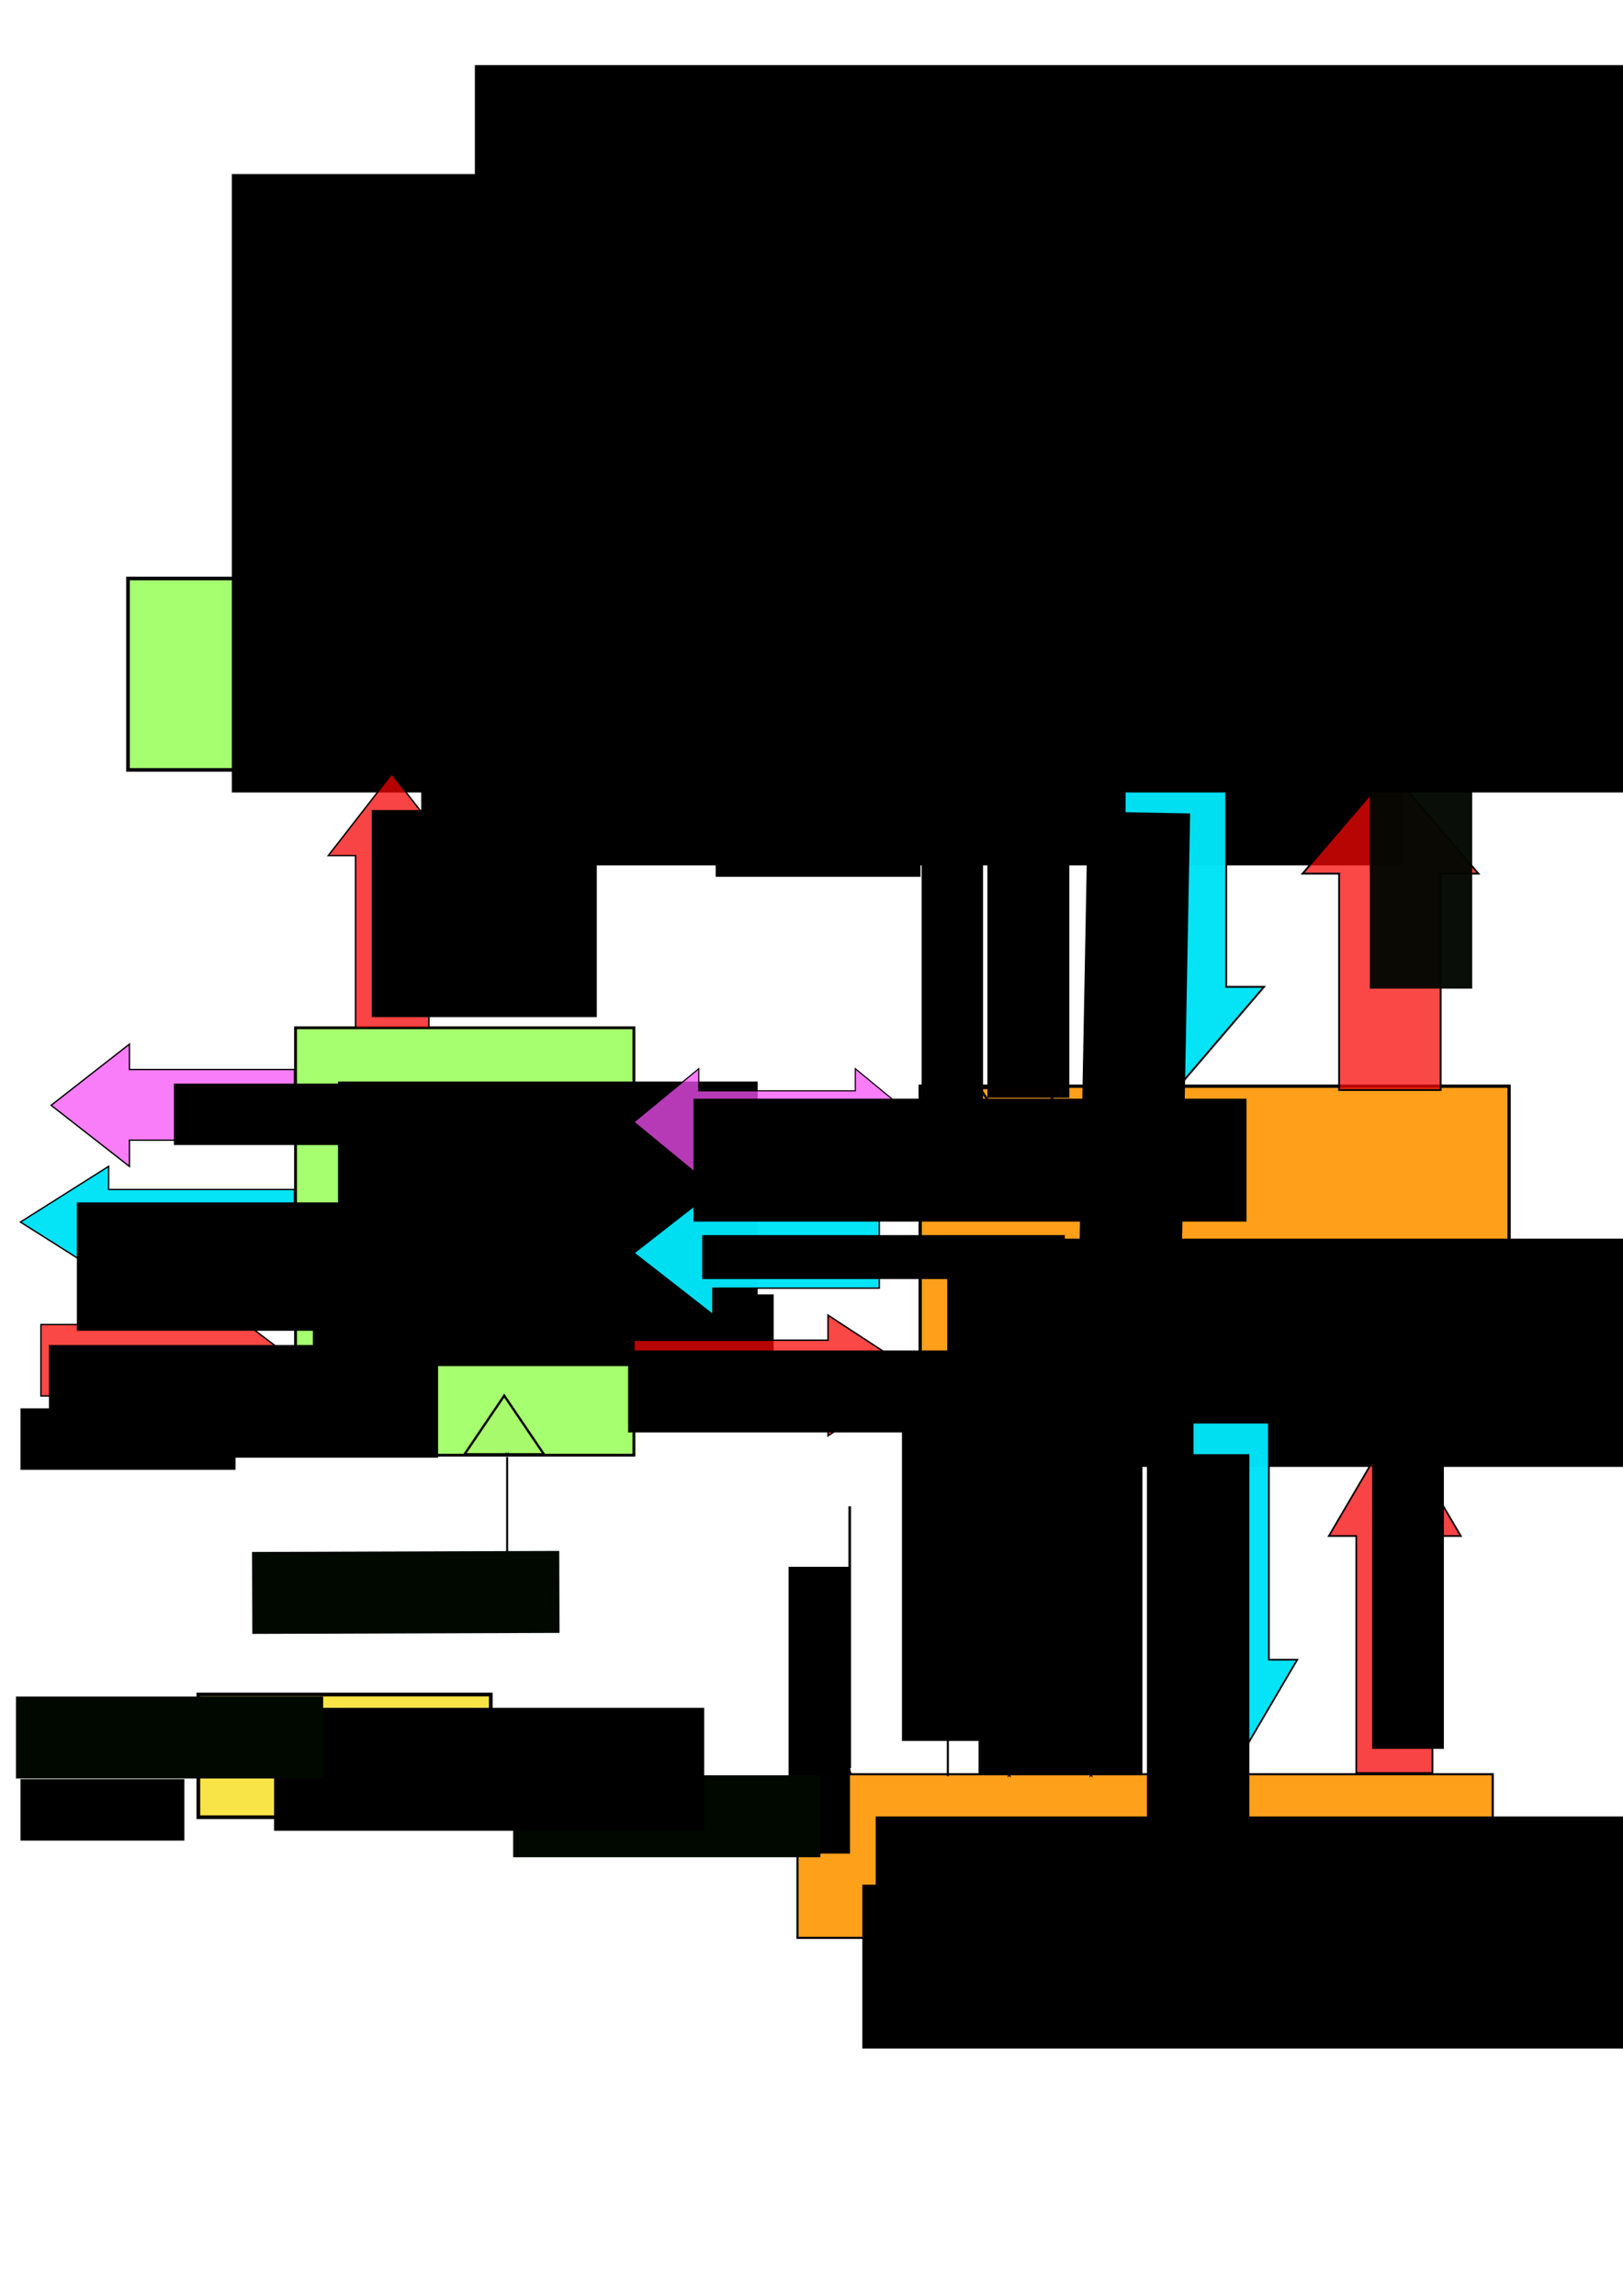 <?xml version="1.0" encoding="UTF-8" standalone="no"?>
<!-- Created with Inkscape (http://www.inkscape.org/) -->

<svg
   xmlns:dc="http://purl.org/dc/elements/1.1/"
   xmlns:cc="http://creativecommons.org/ns#"
   xmlns:rdf="http://www.w3.org/1999/02/22-rdf-syntax-ns#"
   xmlns:svg="http://www.w3.org/2000/svg"
   xmlns="http://www.w3.org/2000/svg"
   xmlns:sodipodi="http://sodipodi.sourceforge.net/DTD/sodipodi-0.dtd"
   xmlns:inkscape="http://www.inkscape.org/namespaces/inkscape"
   width="210mm"
   height="297mm"
   viewBox="0 0 210 297"
   version="1.1"
   id="svg8"
   inkscape:version="0.92.3 (2405546, 2018-03-11)"
   sodipodi:docname="SCROD_TopBlk_rev2.svg"
   inkscape:export-filename="C:\Users\Kevin\Desktop\HMB\EIC-Beamtest-FW\Documentation\Current_diagrams\SCROD_TopBlk_rev2.png"
   inkscape:export-xdpi="96"
   inkscape:export-ydpi="96">
  <defs
     id="defs2">
    <marker
       inkscape:isstock="true"
       style="overflow:visible"
       id="marker1338"
       refX="0.0"
       refY="0.0"
       orient="auto"
       inkscape:stockid="Arrow1Lstart">
      <path
         transform="scale(0.8) translate(12.5,0)"
         style="fill-rule:evenodd;stroke:#000000;stroke-width:1pt;stroke-opacity:1;fill:#000000;fill-opacity:1"
         d="M 0.0,0.0 L 5.0,-5.0 L -12.5,0.0 L 5.0,5.0 L 0.0,0.0 z "
         id="path1336" />
    </marker>
    <marker
       inkscape:stockid="Arrow1Lstart"
       orient="auto"
       refY="0.0"
       refX="0.0"
       id="marker1278"
       style="overflow:visible"
       inkscape:isstock="true">
      <path
         id="path1015"
         d="M 0.0,0.0 L 5.0,-5.0 L -12.5,0.0 L 5.0,5.0 L 0.0,0.0 z "
         style="fill-rule:evenodd;stroke:#000000;stroke-width:1pt;stroke-opacity:1;fill:#000000;fill-opacity:1"
         transform="scale(0.8) translate(12.5,0)" />
    </marker>
    <marker
       inkscape:isstock="true"
       style="overflow:visible"
       id="marker5047"
       refX="0.0"
       refY="0.0"
       orient="auto"
       inkscape:stockid="Arrow1Lstart">
      <path
         transform="scale(0.8) translate(12.5,0)"
         style="fill-rule:evenodd;stroke:#000000;stroke-width:1pt;stroke-opacity:1;fill:#000000;fill-opacity:1"
         d="M 0.0,0.0 L 5.0,-5.0 L -12.5,0.0 L 5.0,5.0 L 0.0,0.0 z "
         id="path5045" />
    </marker>
    <marker
       inkscape:stockid="Arrow1Lstart"
       orient="auto"
       refY="0.0"
       refX="0.0"
       id="marker4895"
       style="overflow:visible"
       inkscape:isstock="true">
      <path
         id="path4893"
         d="M 0.0,0.0 L 5.0,-5.0 L -12.5,0.0 L 5.0,5.0 L 0.0,0.0 z "
         style="fill-rule:evenodd;stroke:#000000;stroke-width:1pt;stroke-opacity:1;fill:#000000;fill-opacity:1"
         transform="scale(0.8) translate(12.5,0)" />
    </marker>
    <marker
       inkscape:isstock="true"
       style="overflow:visible"
       id="marker4569"
       refX="0.0"
       refY="0.0"
       orient="auto"
       inkscape:stockid="Arrow1Lstart"
       inkscape:collect="always">
      <path
         transform="scale(0.8) translate(12.5,0)"
         style="fill-rule:evenodd;stroke:#000000;stroke-width:1pt;stroke-opacity:1;fill:#000000;fill-opacity:1"
         d="M 0.0,0.0 L 5.0,-5.0 L -12.5,0.0 L 5.0,5.0 L 0.0,0.0 z "
         id="path4567" />
    </marker>
    <marker
       inkscape:stockid="Arrow1Lstart"
       orient="auto"
       refY="0.0"
       refX="0.0"
       id="marker4358"
       style="overflow:visible"
       inkscape:isstock="true"
       inkscape:collect="always">
      <path
         id="path4356"
         d="M 0.0,0.0 L 5.0,-5.0 L -12.5,0.0 L 5.0,5.0 L 0.0,0.0 z "
         style="fill-rule:evenodd;stroke:#000000;stroke-width:1pt;stroke-opacity:1;fill:#000000;fill-opacity:1"
         transform="scale(0.8) translate(12.5,0)" />
    </marker>
    <marker
       inkscape:stockid="Arrow1Lstart"
       orient="auto"
       refY="0.0"
       refX="0.0"
       id="Arrow1Lstart"
       style="overflow:visible"
       inkscape:isstock="true"
       inkscape:collect="always">
      <path
         id="path1418"
         d="M 0.0,0.0 L 5.0,-5.0 L -12.5,0.0 L 5.0,5.0 L 0.0,0.0 z "
         style="fill-rule:evenodd;stroke:#000000;stroke-width:1pt;stroke-opacity:1;fill:#000000;fill-opacity:1"
         transform="scale(0.8) translate(12.5,0)" />
    </marker>
    <marker
       inkscape:isstock="true"
       style="overflow:visible"
       id="marker5047-9"
       refX="0"
       refY="0"
       orient="auto"
       inkscape:stockid="Arrow1Lstart">
      <path
         inkscape:connector-curvature="0"
         transform="matrix(0.8,0,0,0.8,10,0)"
         style="fill:#000000;fill-opacity:1;fill-rule:evenodd;stroke:#000000;stroke-width:1pt;stroke-opacity:1"
         d="M 0,0 5,-5 -12.5,0 5,5 Z"
         id="path5045-7" />
    </marker>
  </defs>
  <sodipodi:namedview
     id="base"
     pagecolor="#ffffff"
     bordercolor="#666666"
     borderopacity="1.0"
     inkscape:pageopacity="0.0"
     inkscape:pageshadow="2"
     inkscape:zoom="1.4"
     inkscape:cx="441.89027"
     inkscape:cy="861.40064"
     inkscape:document-units="mm"
     inkscape:current-layer="layer1"
     showgrid="true"
     showguides="true"
     inkscape:guide-bbox="true"
     inkscape:window-width="1920"
     inkscape:window-height="1017"
     inkscape:window-x="1912"
     inkscape:window-y="-8"
     inkscape:window-maximized="1">
    <inkscape:grid
       type="xygrid"
       id="grid829" />
    <sodipodi:guide
       position="-113.771,150.812"
       orientation="1,0"
       id="guide3330"
       inkscape:locked="false" />
  </sodipodi:namedview>
  <g
     inkscape:label="Layer 1"
     inkscape:groupmode="layer"
     id="layer1">
    <rect
       style="fill:#77ff23;fill-opacity:0.658;stroke:#010001;stroke-width:0.465;stroke-miterlimit:4;stroke-dasharray:none;stroke-opacity:1"
       id="rect815"
       width="169.297"
       height="24.759"
       x="16.562"
       y="74.838" />
    <flowRoot
       xml:space="preserve"
       id="flowRoot817"
       style="font-style:normal;font-weight:normal;font-size:10.667px;line-height:1.25;font-family:sans-serif;letter-spacing:0px;word-spacing:0px;fill:#000000;fill-opacity:1;stroke:none"
       transform="matrix(0.265,0,0,0.265,24.066,-7.587)"><flowRegion
         id="flowRegion819"><rect
           id="rect821"
           width="415.714"
           height="111.429"
           x="178.571"
           y="339.663" /></flowRegion><flowPara
         id="flowPara823"><flowSpan
   style="font-weight:bold;font-size:21.333px"
   id="flowSpan825">S6 Ethernet Module</flowSpan> </flowPara></flowRoot>    <path
       inkscape:connector-curvature="0"
       id="rect861"
       d="M 90.752,61.462 H 85.865 V 33.469 H 72.727 V 61.462 H 67.998 L 73.686,68.106 79.375,74.75 85.064,68.106 Z"
       style="fill:#00e3f7;fill-opacity:0.978;stroke:#010001;stroke-width:0.239;stroke-opacity:1" />
    <path
       style="fill:#f50807;fill-opacity:0.735;stroke:#010001;stroke-width:0.239;stroke-opacity:1"
       d="m 128.852,46.821 h -4.888 V 74.814 H 110.827 V 46.821 h -4.729 l 5.689,-6.644 5.689,-6.644 5.689,6.644 z"
       id="path1147"
       inkscape:connector-curvature="0" />
    <rect
       y="140.518"
       x="119.062"
       height="42.711"
       width="76.2"
       id="rect1215"
       style="fill:#ff9500;fill-opacity:0.895;stroke:#010001;stroke-width:0.424;stroke-miterlimit:4;stroke-dasharray:none;stroke-opacity:1" />
    <flowRoot
       transform="matrix(0.265,0,0,0.265,75.241,70.229)"
       style="font-style:normal;font-weight:normal;font-size:10.667px;line-height:1.25;font-family:sans-serif;letter-spacing:0px;word-spacing:0px;fill:#000000;fill-opacity:1;stroke:none"
       id="flowRoot1225"
       xml:space="preserve"><flowRegion
         id="flowRegion1219"><rect
           y="339.663"
           x="178.571"
           height="111.429"
           width="415.714"
           id="rect1217" /></flowRegion><flowPara
         id="flowPara1223"><flowSpan
   style="font-weight:bold;font-size:21.333px"
   id="flowSpan6314">Command Interpreter</flowSpan> </flowPara></flowRoot>    <path
       style="fill:#00e3f7;fill-opacity:0.978;stroke:#010001;stroke-width:0.239;stroke-opacity:1"
       d="m 163.546,127.667 h -4.888 V 99.674 h -13.137 v 27.993 h -4.729 l 5.689,6.644 5.689,6.644 5.689,-6.644 z"
       id="path1264"
       inkscape:connector-curvature="0" />
    <flowRoot
       xml:space="preserve"
       id="flowRoot1274-0"
       style="font-style:normal;font-weight:normal;font-size:10.667px;line-height:1.25;font-family:sans-serif;letter-spacing:0px;word-spacing:0px;fill:#000000;fill-opacity:1;stroke:none"
       transform="matrix(-0.005,0.265,-0.265,-0.005,253.359,72.644)"><flowRegion
         id="flowRegion1276-4"><rect
           id="rect1278-4"
           width="220"
           height="50"
           x="130"
           y="372.52" /></flowRegion><flowPara
         id="flowPara1280-8"><flowSpan
   style="font-size:13.333px"
   id="flowSpan1282"><flowSpan
   id="flowSpan1141"
   style="font-size:18.667px">RxData</flowSpan> </flowSpan> </flowPara></flowRoot>    <g
       id="g1439"
       transform="translate(9.525)">
      <path
         style="fill:#f70803;fill-opacity:0.735;stroke:#010001;stroke-width:0.239;stroke-miterlimit:4;stroke-dasharray:none;stroke-opacity:1"
         d="m 181.769,113.02 h -4.888 v 27.993 h -13.137 v -27.993 h -4.729 l 5.689,-6.644 5.689,-6.644 5.689,6.644 z"
         id="path1365"
         inkscape:connector-curvature="0" />
      <flowRoot
         transform="matrix(0,-0.265,0.265,0,68.996,151.745)"
         style="font-style:normal;font-weight:normal;font-size:10.667px;line-height:1.25;font-family:sans-serif;letter-spacing:0px;word-spacing:0px;fill:#040803;fill-opacity:0.972;stroke:none"
         id="flowRoot1367"
         xml:space="preserve"><flowRegion
           id="flowRegion1369"
           style="fill:#040803;fill-opacity:0.972"><rect
             y="372.52"
             x="90"
             height="50"
             width="230"
             id="rect1371"
             style="fill:#040803;fill-opacity:0.972" /></flowRegion><flowPara
           style="font-size:18.667px;fill:#040803;fill-opacity:0.972"
           id="flowPara1373">TXData</flowPara></flowRoot>    </g>
    <path
       sodipodi:type="star"
       style="fill:#f50000;fill-opacity:0.022;stroke:#010001;stroke-width:0.311;stroke-miterlimit:4;stroke-dasharray:none;stroke-opacity:1"
       id="path1390"
       sodipodi:sides="3"
       sodipodi:cx="29.104166"
       sodipodi:cy="90.625"
       sodipodi:r1="5.9162631"
       sodipodi:r2="2.9581316"
       sodipodi:arg1="-2.677945"
       sodipodi:arg2="-1.6307475"
       inkscape:flatsided="false"
       inkscape:rounded="0"
       inkscape:randomized="0"
       d="m 23.812,87.979 5.114,-0.307 5.114,-0.307 -2.291,4.583 -2.291,4.583 -2.823,-4.276 z"
       inkscape:transform-center-y="-1.2606387"
       transform="matrix(0.998,-0.051,-0.06,-0.851,108.28,175.309)"
       inkscape:transform-center-x="1.4475343e-006" />
    <flowRoot
       transform="matrix(0.265,0,0,0.265,-13.59,17.697)"
       style="font-style:normal;font-weight:normal;font-size:10.667px;line-height:1.25;font-family:sans-serif;letter-spacing:0px;word-spacing:0px;fill:#000000;fill-opacity:1;stroke:none"
       id="flowRoot1199-3"
       xml:space="preserve"><flowRegion
         id="flowRegion1201-6"><rect
           y="2.52"
           x="380"
           height="55.97"
           width="239.22"
           id="rect1203-5" /></flowRegion><flowPara
         id="flowPara1205-1"><flowSpan
   style="font-size:18.667px"
   id="flowSpan1240">Gigabit Tranceiver Protocol Signals</flowSpan> </flowPara></flowRoot>    <path
       style="fill:none;stroke:#000000;stroke-width:0.339px;stroke-linecap:butt;stroke-linejoin:miter;stroke-opacity:1;marker-start:url(#Arrow1Lstart)"
       d="M 131.902,140.096 V 99.615"
       id="path1700"
       inkscape:connector-curvature="0"
       sodipodi:nodetypes="cc" />
    <flowRoot
       xml:space="preserve"
       id="flowRoot4256"
       style="font-style:normal;font-weight:normal;font-size:10.667px;line-height:1.25;font-family:sans-serif;letter-spacing:0px;word-spacing:0px;fill:#000000;fill-opacity:1;stroke:none"
       transform="matrix(0,0.265,-0.265,0,245.032,30.719)"><flowRegion
         id="flowRegion4258"><rect
           id="rect4260"
           width="150"
           height="40"
           x="270"
           y="402.52" /></flowRegion><flowPara
         id="flowPara4262"
         style="font-size:18.667px">125MHz Clock</flowPara></flowRoot>    <path
       inkscape:transform-center-x="1.4475343e-006"
       transform="matrix(0.998,0.051,-0.06,0.851,108.28,64.69)"
       inkscape:transform-center-y="1.2606385"
       d="m 23.812,87.979 5.114,-0.307 5.114,-0.307 -2.291,4.583 -2.291,4.583 -2.823,-4.276 z"
       inkscape:randomized="0"
       inkscape:rounded="0"
       inkscape:flatsided="false"
       sodipodi:arg2="-1.6307475"
       sodipodi:arg1="-2.677945"
       sodipodi:r2="2.9581316"
       sodipodi:r1="5.9162631"
       sodipodi:cy="90.625"
       sodipodi:cx="29.104166"
       sodipodi:sides="3"
       id="path4264"
       style="fill:#f50000;fill-opacity:0.022;stroke:#010001;stroke-width:0.311;stroke-miterlimit:4;stroke-dasharray:none;stroke-opacity:1"
       sodipodi:type="star" />
    <rect
       style="fill:#ff9500;fill-opacity:0.894;stroke:#010001;stroke-width:0.277;stroke-miterlimit:4;stroke-dasharray:none;stroke-opacity:1"
       id="rect4266"
       width="89.958"
       height="21.167"
       x="103.188"
       y="229.525" />
    <flowRoot
       xml:space="preserve"
       id="flowRoot4276"
       style="font-style:normal;font-weight:normal;font-size:10.667px;line-height:1.25;font-family:sans-serif;letter-spacing:0px;word-spacing:0px;fill:#000000;fill-opacity:1;stroke:none"
       transform="matrix(0.265,0,0,0.265,78.855,3.774)"><flowRegion
         id="flowRegion4278"><rect
           id="rect4280"
           width="580"
           height="70"
           x="130"
           y="872.52" /></flowRegion><flowPara
         id="flowPara4282"
         style="font-weight:bold;font-size:18.667px">SCROD Control Registers</flowPara></flowRoot>    <flowRoot
       xml:space="preserve"
       id="flowRoot4284"
       style="font-style:normal;font-weight:normal;font-size:10.667px;line-height:1.25;font-family:sans-serif;letter-spacing:0px;word-spacing:0px;fill:#000000;fill-opacity:1;stroke:none"
       transform="matrix(0.265,0,0,0.265,77.129,12.594)"><flowRegion
         id="flowRegion4286"><rect
           id="rect4288"
           width="420"
           height="80"
           x="130"
           y="872.52" /></flowRegion><flowPara
         id="flowPara4290"><flowSpan
   style="font-size:18.667px"
   id="flowSpan1196">20 Registers, 32-bits long each</flowSpan> </flowPara></flowRoot>    <path
       inkscape:connector-curvature="0"
       id="path4316"
       d="m 167.85,214.709 h -3.669 V 184.049 h -9.862 v 30.66 h -3.55 l 4.27,7.277 4.27,7.277 4.27,-7.277 z"
       style="fill:#00e3f7;fill-opacity:0.978;stroke:#010001;stroke-width:0.217;stroke-opacity:1" />
    <flowRoot
       xml:space="preserve"
       id="flowRoot4336"
       style="font-style:normal;font-weight:normal;font-size:10.667px;line-height:1.25;font-family:sans-serif;letter-spacing:0px;word-spacing:0px;fill:#000000;fill-opacity:1;stroke:none"
       transform="matrix(0,0.265,-0.265,0,326.62,156.32)"><flowRegion
         id="flowRegion4338"><rect
           id="rect4340"
           width="270"
           height="50"
           x="120"
           y="622.52" /></flowRegion><flowPara
         id="flowPara4342"
         style="font-size:18.667px">write data</flowPara></flowRoot>    <path
       style="fill:#f50000;fill-opacity:0.733;stroke:#010001;stroke-width:0.217;stroke-opacity:1"
       d="m 189.017,198.708 h -3.669 v 30.66 h -9.862 v -30.66 h -3.55 l 4.27,-7.277 4.27,-7.277 4.27,7.277 z"
       id="path4344"
       inkscape:connector-curvature="0" />
    <flowRoot
       xml:space="preserve"
       id="flowRoot4346"
       style="font-style:normal;font-weight:normal;font-size:10.667px;line-height:1.25;font-family:sans-serif;letter-spacing:0px;word-spacing:0px;fill:#000000;fill-opacity:1;stroke:none"
       transform="matrix(0,-0.265,0.265,0,-0.67,321.641)"><flowRegion
         id="flowRegion4348"><rect
           id="rect4350"
           width="160"
           height="35"
           x="360"
           y="672.52" /></flowRegion><flowPara
         id="flowPara4352"
         style="font-size:18.667px">Read Data</flowPara></flowRoot>    <path
       style="fill:none;stroke:#000000;stroke-width:0.265;stroke-linecap:butt;stroke-linejoin:miter;stroke-miterlimit:4;stroke-dasharray:none;stroke-opacity:1;marker-start:url(#marker4358)"
       d="M 141.163,229.261 V 184.017"
       id="path4354"
       inkscape:connector-curvature="0"
       sodipodi:nodetypes="cc" />
    <flowRoot
       xml:space="preserve"
       id="flowRoot4534"
       style="font-style:normal;font-weight:normal;font-size:10.667px;line-height:1.25;font-family:sans-serif;letter-spacing:0px;word-spacing:0px;fill:#000000;fill-opacity:1;stroke:none"
       transform="matrix(0,0.265,-0.265,0,318.536,98.439)"><flowRegion
         id="flowRegion4536"><rect
           id="rect4538"
           width="80"
           height="25"
           x="380"
           y="687.52" /></flowRegion><flowPara
         id="flowPara4540"
         style="font-size:18.667px">Rd/Wr flag</flowPara></flowRoot>    <path
       sodipodi:nodetypes="cc"
       inkscape:connector-curvature="0"
       id="path4565"
       d="M 130.579,229.261 V 184.017"
       style="fill:none;stroke:#000000;stroke-width:0.265;stroke-linecap:butt;stroke-linejoin:miter;stroke-miterlimit:4;stroke-dasharray:none;stroke-opacity:1;marker-start:url(#marker4569)" />
    <flowRoot
       xml:space="preserve"
       id="flowRoot4877"
       style="font-style:normal;font-weight:normal;font-size:10.667px;line-height:1.25;font-family:sans-serif;letter-spacing:0px;word-spacing:0px;fill:#000000;fill-opacity:1;stroke:none"
       transform="matrix(0,0.265,-0.265,0,310.135,112.949)"><flowRegion
         id="flowRegion4879"><rect
           id="rect4881"
           width="160"
           height="80"
           x="280"
           y="612.52" /></flowRegion><flowPara
         id="flowPara4883"
         style="font-size:18.667px">start operation</flowPara></flowRoot>    <path
       style="fill:none;stroke:#000000;stroke-width:0.265;stroke-linecap:butt;stroke-linejoin:miter;stroke-miterlimit:4;stroke-dasharray:none;stroke-opacity:1;marker-start:url(#marker4895)"
       d="M 122.642,184.531 V 229.775"
       id="path4891"
       inkscape:connector-curvature="0"
       sodipodi:nodetypes="cc" />
    <flowRoot
       xml:space="preserve"
       id="flowRoot5029"
       style="font-style:normal;font-weight:normal;font-size:10.667px;line-height:1.25;font-family:sans-serif;letter-spacing:0px;word-spacing:0px;fill:#000000;fill-opacity:1;stroke:none"
       transform="matrix(0,-0.265,0.265,0,-58.862,291.473)"><flowRegion
         id="flowRegion5031"><rect
           id="rect5033"
           width="179.967"
           height="64.901"
           x="250"
           y="662.52" /></flowRegion><flowPara
         id="flowPara5035"> <flowSpan
   style="font-size:18.667px"
   id="flowSpan1216">Acknowledge</flowSpan></flowPara></flowRoot>    <path
       sodipodi:nodetypes="cc"
       inkscape:connector-curvature="0"
       id="path5043"
       d="M 121.848,140.096 V 99.615"
       style="fill:none;stroke:#000000;stroke-width:0.339px;stroke-linecap:butt;stroke-linejoin:miter;stroke-opacity:1;marker-start:url(#marker5047)" />
    <flowRoot
       xml:space="preserve"
       id="flowRoot5223"
       style="font-style:normal;font-weight:normal;font-size:10.667px;line-height:1.25;font-family:sans-serif;letter-spacing:0px;word-spacing:0px;fill:#000000;fill-opacity:1;stroke:none"
       transform="matrix(0,0.265,-0.265,0,231.215,45.558)"><flowRegion
         id="flowRegion5225"><rect
           id="rect5227"
           width="140"
           height="30"
           x="240"
           y="392.52" /></flowRegion><flowPara
         id="flowPara5229"
         style="font-size:18.667px">Reset</flowPara></flowRoot>    <path
       sodipodi:nodetypes="cc"
       inkscape:connector-curvature="0"
       id="path5043-2"
       d="m 109.942,228.732 v -33.867"
       style="fill:none;stroke:#000000;stroke-width:0.339px;stroke-linecap:butt;stroke-linejoin:miter;stroke-opacity:1;marker-start:url(#marker5047-9)" />
    <flowRoot
       xml:space="preserve"
       id="flowRoot5223-1"
       style="font-style:normal;font-weight:normal;font-size:10.667px;line-height:1.25;font-family:sans-serif;letter-spacing:0px;word-spacing:0px;fill:#000000;fill-opacity:1;stroke:none"
       transform="matrix(0,0.265,-0.265,0,214,139.091)"><flowRegion
         id="flowRegion5225-6"><rect
           id="rect5227-1"
           width="140"
           height="30"
           x="240"
           y="392.52" /></flowRegion><flowPara
         id="flowPara5229-2"
         style="font-size:18.667px">Reset</flowPara></flowRoot>    <flowRoot
       xml:space="preserve"
       id="flowRoot6318"
       style="font-style:normal;font-weight:normal;font-size:10.667px;line-height:1.25;font-family:sans-serif;letter-spacing:0px;word-spacing:0px;fill:#000000;fill-opacity:1;stroke:none"
       transform="matrix(0,0.265,-0.265,0,182.37,22.282)"><flowRegion
         id="flowRegion6320"><rect
           id="rect6322"
           width="260"
           height="100"
           x="60"
           y="382.52" /></flowRegion><flowPara
         id="flowPara6324"
         style="font-size:13.333px">PC DATA IN</flowPara></flowRoot>    <flowRoot
       transform="matrix(0,0.265,-0.265,0,220.47,28.632)"
       style="font-style:normal;font-weight:normal;font-size:10.667px;line-height:1.25;font-family:sans-serif;letter-spacing:0px;word-spacing:0px;fill:#000000;fill-opacity:1;stroke:none"
       id="flowRoot6332"
       xml:space="preserve"><flowRegion
         id="flowRegion6328"><rect
           y="382.52"
           x="60"
           height="100"
           width="260"
           id="rect6326" /></flowRegion><flowPara
         style="font-size:13.333px"
         id="flowPara6330">PC DATA OUT</flowPara></flowRoot>    <rect
       style="fill:#77ff23;fill-opacity:0.659;stroke:#010001;stroke-width:0.366;stroke-miterlimit:4;stroke-dasharray:none;stroke-opacity:1"
       id="rect932"
       width="55.292"
       height="43.781"
       x="132.958"
       y="-82.021"
       transform="rotate(90)" />
    <flowRoot
       xml:space="preserve"
       id="flowRoot934"
       style="font-style:normal;font-weight:normal;font-size:10.667px;line-height:1.25;font-family:sans-serif;letter-spacing:0px;word-spacing:0px;fill:#000000;fill-opacity:1;stroke:none"
       transform="matrix(0.265,0,0,0.265,11.938,-46.255)"><flowRegion
         id="flowRegion936"><rect
           id="rect938"
           width="204.882"
           height="106.822"
           x="120"
           y="702.52" /></flowRegion><flowPara
         id="flowPara940"
         style="font-weight:bold;font-size:21.333px">Daughter-</flowPara><flowPara
         style="font-weight:bold;font-size:21.333px"
         id="flowPara1067">Card </flowPara><flowPara
         id="flowPara942"
         style="font-weight:bold;font-size:21.333px" /><flowPara
         style="font-weight:bold;font-size:21.333px"
         id="flowPara1158">Interface</flowPara><flowPara
         id="flowPara944"> </flowPara></flowRoot>    <flowRoot
       xml:space="preserve"
       id="flowRoot950"
       style="font-style:normal;font-weight:normal;font-size:10.667px;line-height:1.25;font-family:sans-serif;letter-spacing:0px;word-spacing:0px;fill:#000000;fill-opacity:1;stroke:none"
       transform="matrix(0.265,0,0,0.265,17.953,-12.093)"><flowRegion
         id="flowRegion952"><rect
           id="rect954"
           width="225"
           height="35"
           x="85"
           y="677.52" /></flowRegion><flowPara
         id="flowPara956"
         style="font-size:18.667px">Quad-Byte Link</flowPara><flowPara
         id="flowPara958"
         style="font-size:18.667px">       Module</flowPara></flowRoot>    <flowRoot
       xml:space="preserve"
       id="flowRoot960"
       style="fill:black;fill-opacity:1;stroke:none;font-family:sans-serif;font-style:normal;font-weight:normal;font-size:18.667px;line-height:1.25;letter-spacing:0px;word-spacing:0px;"><flowRegion
         id="flowRegion962"
         style="font-size:18.667px;"><rect
           id="rect964"
           width="740"
           height="80"
           x="30"
           y="22.52"
           style="font-size:18.667px;" /></flowRegion><flowPara
         id="flowPara966" /></flowRoot>    <flowRoot
       xml:space="preserve"
       id="flowRoot968"
       style="font-style:normal;font-weight:normal;font-size:10.667px;line-height:1.25;font-family:sans-serif;letter-spacing:0px;word-spacing:0px;fill:#000000;fill-opacity:1;stroke:none"
       transform="matrix(0.265,0,0,0.265,48.192,2.457)"><flowRegion
         id="flowRegion970"><rect
           id="rect972"
           width="860"
           height="80"
           x="50"
           y="22.52" /></flowRegion><flowPara
         id="flowPara974"
         style="font-weight:bold;font-size:24px">SCROD Firmware Structure </flowPara></flowRoot>    <path
       style="fill:#f70803;fill-opacity:0.735;stroke:#010001;stroke-width:0.188;stroke-opacity:1"
       d="m 107.139,185.737 v -3.351 H 82.021 v -9.007 H 107.139 v -3.242 l 5.962,3.9 5.962,3.9 -5.962,3.9 z"
       id="path985"
       inkscape:connector-curvature="0" />
    <flowRoot
       xml:space="preserve"
       id="flowRoot987"
       style="font-style:normal;font-weight:normal;font-size:10.667px;line-height:1.25;font-family:sans-serif;letter-spacing:0px;word-spacing:0px;fill:#000000;fill-opacity:1;stroke:none"
       transform="matrix(0.265,0,0,0.265,78.622,-19.412)"><flowRegion
         id="flowRegion989"><rect
           id="rect991"
           width="270"
           height="40"
           x="10"
           y="732.52" /></flowRegion><flowPara
         id="flowPara993"><flowSpan
   style="font-size:18.667px"
   id="flowSpan1162"> DC Response</flowSpan> </flowPara></flowRoot>    <path
       inkscape:connector-curvature="0"
       id="path995"
       d="m 92.241,170.067 v -3.424 h 21.53 v -9.204 H 92.241 V 154.125 l -5.11,3.985 -5.11,3.985 5.11,3.985 z"
       style="fill:#00e3f7;fill-opacity:0.978;stroke:#010001;stroke-width:0.176;stroke-opacity:1" />
    <flowRoot
       xml:space="preserve"
       id="flowRoot997"
       style="font-style:normal;font-weight:normal;font-size:10.667px;line-height:1.25;font-family:sans-serif;letter-spacing:0px;word-spacing:0px;fill:#000000;fill-opacity:1;stroke:none"
       transform="scale(0.265)"><flowRegion
         id="flowRegion999"><rect
           id="rect1001"
           width="105"
           height="30"
           x="10"
           y="687.52" /></flowRegion><flowPara
         id="flowPara1003" /></flowRoot>    <flowRoot
       xml:space="preserve"
       id="flowRoot1005"
       style="font-style:normal;font-weight:normal;font-size:10.667px;line-height:1.25;font-family:sans-serif;letter-spacing:0px;word-spacing:0px;fill:#000000;fill-opacity:1;stroke:none"
       transform="matrix(0.265,0,0,0.265,15.335,21.315)"><flowRegion
         id="flowRegion1007"><rect
           id="rect1009"
           width="177.041"
           height="21.44"
           x="285"
           y="522.52" /></flowRegion><flowPara
         id="flowPara1011"
         style="font-size:18.667px">DC Cmd</flowPara></flowRoot>    <path
       style="fill:#00e3f7;fill-opacity:0.978;stroke:#010001;stroke-width:0.177;stroke-opacity:1"
       d="m 14.058,165.304 v -3.098 h 24.042 v -8.326 H 14.058 v -2.997 l -5.706,3.605 -5.706,3.605 5.706,3.605 z"
       id="path1280"
       inkscape:connector-curvature="0" />
    <path
       inkscape:connector-curvature="0"
       id="path1282"
       d="m 27.579,184.02 v -3.436 H 5.292 v -9.237 H 27.579 v -3.325 l 5.29,4 5.29,4 -5.29,4 z"
       style="fill:#f70803;fill-opacity:0.735;stroke:#010001;stroke-width:0.179;stroke-opacity:1" />
    <flowRoot
       xml:space="preserve"
       id="flowRoot1284"
       style="font-style:normal;font-weight:normal;font-size:10.667px;line-height:1.25;font-family:sans-serif;letter-spacing:0px;word-spacing:0px;fill:#000000;fill-opacity:1;stroke:none"
       transform="matrix(0.265,0,0,0.265,-6.917,-14.817)"><flowRegion
         id="flowRegion1286"><rect
           id="rect1288"
           width="190"
           height="55"
           x="50"
           y="712.52" /></flowRegion><flowPara
         id="flowPara1290"
         style="font-size:16px">DC Serial In</flowPara></flowRoot>    <flowRoot
       transform="matrix(0.28,0,0,0.302,-4.051,-59.635)"
       style="font-style:normal;font-weight:normal;font-size:10.667px;line-height:1.25;font-family:sans-serif;letter-spacing:0px;word-spacing:0px;fill:#000000;fill-opacity:1;stroke:none"
       id="flowRoot1298"
       xml:space="preserve"><flowRegion
         id="flowRegion1294"><rect
           y="712.52"
           x="50"
           height="55"
           width="190"
           id="rect1292" /></flowRegion><flowPara
         id="flowPara1296"
         style="font-size:14.564px">DC Serial Out</flowPara></flowRoot>    <path
       style="fill:#f74ff7;fill-opacity:0.735;stroke:#010001;stroke-width:0.148;stroke-miterlimit:4;stroke-dasharray:none;stroke-opacity:1"
       d="m 90.418,138.25 -4.198,3.454 -4.198,3.454 4.198,3.454 4.198,3.454 v -2.968 h 2.558 15.133 2.558 v 2.968 l 4.198,-3.454 4.198,-3.454 -4.198,-3.454 -4.198,-3.454 v 2.871 h -2.558 -15.133 -2.558 z"
       id="path1300"
       inkscape:connector-curvature="0" />
    <flowRoot
       xml:space="preserve"
       id="flowRoot1302"
       style="font-style:normal;font-weight:normal;font-size:10.667px;line-height:1.25;font-family:sans-serif;letter-spacing:0px;word-spacing:0px;fill:#000000;fill-opacity:1;stroke:none"
       transform="matrix(0.265,0,0,0.265,63.235,27.517)"><flowRegion
         id="flowRegion1304"><rect
           id="rect1306"
           width="270"
           height="60"
           x="100"
           y="432.52" /></flowRegion><flowPara
         id="flowPara1308"
         style="font-size:18.667px">QBLink  </flowPara></flowRoot>    <path
       inkscape:connector-curvature="0"
       id="path1310"
       d="m 16.749,150.9 v -3.399 h 21.351 v -9.137 H 16.749 v -3.289 l -5.067,3.956 -5.067,3.956 5.067,3.956 z"
       style="fill:#f74ff7;fill-opacity:0.735;stroke:#010001;stroke-width:0.174;stroke-miterlimit:4;stroke-dasharray:none;stroke-opacity:1" />
    <flowRoot
       xml:space="preserve"
       id="flowRoot1312"
       style="fill:black;fill-opacity:1;stroke:none;font-family:sans-serif;font-style:normal;font-weight:normal;font-size:10.667px;line-height:1.25;letter-spacing:0px;word-spacing:0px"><flowRegion
         id="flowRegion1314"><rect
           id="rect1316"
           width="10"
           height="30"
           x="325"
           y="722.52" /></flowRegion><flowPara
         id="flowPara1318" /></flowRoot>    <flowRoot
       xml:space="preserve"
       id="flowRoot1324"
       style="font-style:normal;font-weight:normal;font-size:10.667px;line-height:1.25;font-family:sans-serif;letter-spacing:0px;word-spacing:0px;fill:#000000;fill-opacity:1;stroke:none"
       transform="matrix(0.265,0,0,0.265,14.552,20.26)"><flowRegion
         id="flowRegion1326"><rect
           id="rect1328"
           width="150"
           height="30"
           x="30"
           y="452.52" /></flowRegion><flowPara
         id="flowPara1330"
         style="font-size:16px">Sync</flowPara></flowRoot>    <path
       sodipodi:type="star"
       style="fill:#f50000;fill-opacity:0.022;stroke:#010001;stroke-width:0.311;stroke-miterlimit:4;stroke-dasharray:none;stroke-opacity:1"
       id="path1332"
       sodipodi:sides="3"
       sodipodi:cx="29.104166"
       sodipodi:cy="90.625"
       sodipodi:r1="5.9162631"
       sodipodi:r2="2.9581316"
       sodipodi:arg1="-2.677945"
       sodipodi:arg2="-1.6307475"
       inkscape:flatsided="false"
       inkscape:rounded="0"
       inkscape:randomized="0"
       d="m 23.812,87.979 5.114,-0.307 5.114,-0.307 -2.291,4.583 -2.291,4.583 -2.823,-4.276 z"
       inkscape:transform-center-y="-1.2606425"
       transform="matrix(-0.998,-0.051,0.06,-0.851,88.849,264.202)"
       inkscape:transform-center-x="-4.1110453e-006" />
    <g
       id="g12073"
       transform="translate(14.023,-1.0999667e-4)">
      <path
         style="fill:none;stroke:#000000;stroke-width:0.253px;stroke-linecap:butt;stroke-linejoin:miter;stroke-opacity:1;marker-start:url(#marker1338)"
         d="M 70.644,227.15 H 48.154"
         id="path1334"
         inkscape:connector-curvature="0"
         sodipodi:nodetypes="cc" />
      <flowRoot
         xml:space="preserve"
         id="flowRoot1407"
         style="font-style:normal;font-weight:normal;font-size:10.667px;line-height:1.25;font-family:sans-serif;letter-spacing:0px;word-spacing:0px;fill:#000800;fill-opacity:1;stroke:none"
         transform="matrix(0.265,0,0,0.265,-19.176,122.995)"><flowRegion
           style="fill:#000800;fill-opacity:1"
           id="flowRegion1403"><rect
             style="fill:#000800;fill-opacity:1"
             id="rect1401"
             width="150"
             height="40"
             x="270"
             y="402.52" /></flowRegion><flowPara
           id="flowPara1405"
           style="font-size:18.667px">25MHz Clock</flowPara></flowRoot>    </g>
    <flowRoot
       xml:space="preserve"
       id="flowRoot9720"
       style="fill:black;fill-opacity:1;stroke:none;font-family:sans-serif;font-style:normal;font-weight:normal;font-size:10.667px;line-height:1.25;letter-spacing:0px;word-spacing:0px"><flowRegion
         id="flowRegion9722"><rect
           id="rect9724"
           width="105"
           height="25"
           x="70"
           y="452.52" /></flowRegion><flowPara
         id="flowPara9726" /></flowRoot>    <g
       id="g9741"
       transform="matrix(0,-0.899,1,0,-66.657,162.103)">
      <path
         inkscape:connector-curvature="0"
         id="path4344-5"
         d="m 57.194,109.134 v 3.529 h -24.76 v 9.485 h 24.76 v 3.415 l 5.876,-4.107 5.877,-4.107 -5.877,-4.107 z"
         style="fill:#f50000;fill-opacity:0.733;stroke:#010001;stroke-width:0.191;stroke-opacity:1" />
      <flowRoot
         transform="matrix(0.265,0,0,0.265,0.827,0.144)"
         style="font-style:normal;font-weight:normal;font-size:10.667px;line-height:1.25;font-family:sans-serif;letter-spacing:0px;word-spacing:0px;fill:#000000;fill-opacity:1;stroke:none"
         id="flowRoot9728"
         xml:space="preserve"><flowRegion
           id="flowRegion9730"><rect
             y="432.52"
             x="125"
             height="109.866"
             width="112.431"
             id="rect9732" /></flowRegion><flowPara
           id="flowPara9734"
           style="font-size:19.692px">Waveform</flowPara></flowRoot>      <flowRoot
         xml:space="preserve"
         id="flowRoot1188"
         style="fill:black;fill-opacity:1;stroke:none;font-family:sans-serif;font-style:normal;font-weight:normal;font-size:10.667px;line-height:1.25;letter-spacing:0px;word-spacing:0px"><flowRegion
           id="flowRegion1190"><rect
             id="rect1192"
             width="0"
             height="30"
             x="190"
             y="422.52" /></flowRegion><flowPara
           id="flowPara1194"></flowPara></flowRoot>    </g>
    <rect
       style="fill:#f9e342;fill-opacity:0.972;stroke:#060000;stroke-width:0.48;stroke-miterlimit:4;stroke-dasharray:none;stroke-opacity:1"
       id="rect11632"
       width="15.875"
       height="37.835"
       x="-235.087"
       y="-63.5"
       transform="matrix(0,-1,-1,0,0,0)" />
    <flowRoot
       xml:space="preserve"
       id="flowRoot11634"
       style="font-style:normal;font-weight:normal;font-size:10.667px;line-height:1.25;font-family:sans-serif;letter-spacing:0px;word-spacing:0px;fill:#000000;fill-opacity:1;stroke:none"
       transform="matrix(0.265,0,0,0.265,19.564,-26.177)"><flowRegion
         id="flowRegion11636"><rect
           id="rect11638"
           width="210"
           height="60"
           x="60"
           y="932.52" /></flowRegion><flowPara
         id="flowPara11640"
         style="font-weight:bold;font-size:18.667px">Clock </flowPara><flowPara
         style="font-weight:bold;font-size:18.667px"
         id="flowPara1206">Divider</flowPara></flowRoot>    <path
       style="fill:none;stroke:#000000;stroke-width:0.253px;stroke-linecap:butt;stroke-linejoin:miter;stroke-opacity:1;marker-start:url(#marker1338)"
       d="m 65.617,188.521 v 22.49"
       id="path12075"
       inkscape:connector-curvature="0"
       sodipodi:nodetypes="cc" />
    <flowRoot
       xml:space="preserve"
       id="flowRoot12083"
       style="font-style:normal;font-weight:normal;font-size:10.667px;line-height:1.25;font-family:sans-serif;letter-spacing:0px;word-spacing:0px;fill:#000800;fill-opacity:1;stroke:none"
       transform="matrix(0.265,-8.7538831e-4,8.7538831e-4,0.265,-39.291,94.339)"><flowRegion
         style="fill:#000800;fill-opacity:1"
         id="flowRegion12079"><rect
           style="fill:#000800;fill-opacity:1"
           id="rect12077"
           width="150"
           height="40"
           x="270"
           y="402.52" /></flowRegion><flowPara
         id="flowPara12081"
         style="font-size:18.667px">25MHz Clock</flowPara></flowRoot>    <g
       transform="translate(-46.038,0.529)"
       id="g12102">
      <path
         sodipodi:nodetypes="cc"
         inkscape:connector-curvature="0"
         id="path12092"
         d="M 70.644,227.15 H 48.154"
         style="fill:none;stroke:#000000;stroke-width:0.253px;stroke-linecap:butt;stroke-linejoin:miter;stroke-opacity:1;marker-start:url(#marker1338)" />
      <flowRoot
         transform="matrix(0.265,0,0,0.265,-23.447,112.278)"
         style="font-style:normal;font-weight:normal;font-size:10.667px;line-height:1.25;font-family:sans-serif;letter-spacing:0px;word-spacing:0px;fill:#000800;fill-opacity:1;stroke:none"
         id="flowRoot12100"
         xml:space="preserve"><flowRegion
           id="flowRegion12096"
           style="fill:#000800;fill-opacity:1"><rect
             y="402.52"
             x="270"
             height="40"
             width="150"
             id="rect12094"
             style="fill:#000800;fill-opacity:1" /></flowRegion><flowPara
           id="flowPara12098"
           style="font-size:18.667px">125MHz </flowPara></flowRoot>      <flowRoot
         xml:space="preserve"
         id="flowRoot1198"
         style="font-style:normal;font-weight:normal;font-size:10.667px;line-height:1.25;font-family:sans-serif;letter-spacing:0px;word-spacing:0px;fill:#000000;fill-opacity:1;stroke:none"
         transform="matrix(0.265,0,0,0.265,46.038,-1.587)"><flowRegion
           id="flowRegion1200"><rect
             id="rect1202"
             width="80"
             height="30"
             x="10"
             y="872.52" /></flowRegion><flowPara
           id="flowPara1204"
           style="font-size:18.667px">Clock</flowPara></flowRoot>    </g>
    <flowRoot
       xml:space="preserve"
       id="flowRoot1232"
       style="fill:black;fill-opacity:1;stroke:none;font-family:sans-serif;font-style:normal;font-weight:normal;font-size:10.667px;line-height:1.25;letter-spacing:0px;word-spacing:0px"><flowRegion
         id="flowRegion1234"><rect
           id="rect1236"
           width="10"
           height="50"
           x="260"
           y="722.52" /></flowRegion><flowPara
         id="flowPara1238"></flowPara></flowRoot>  </g>
</svg>
